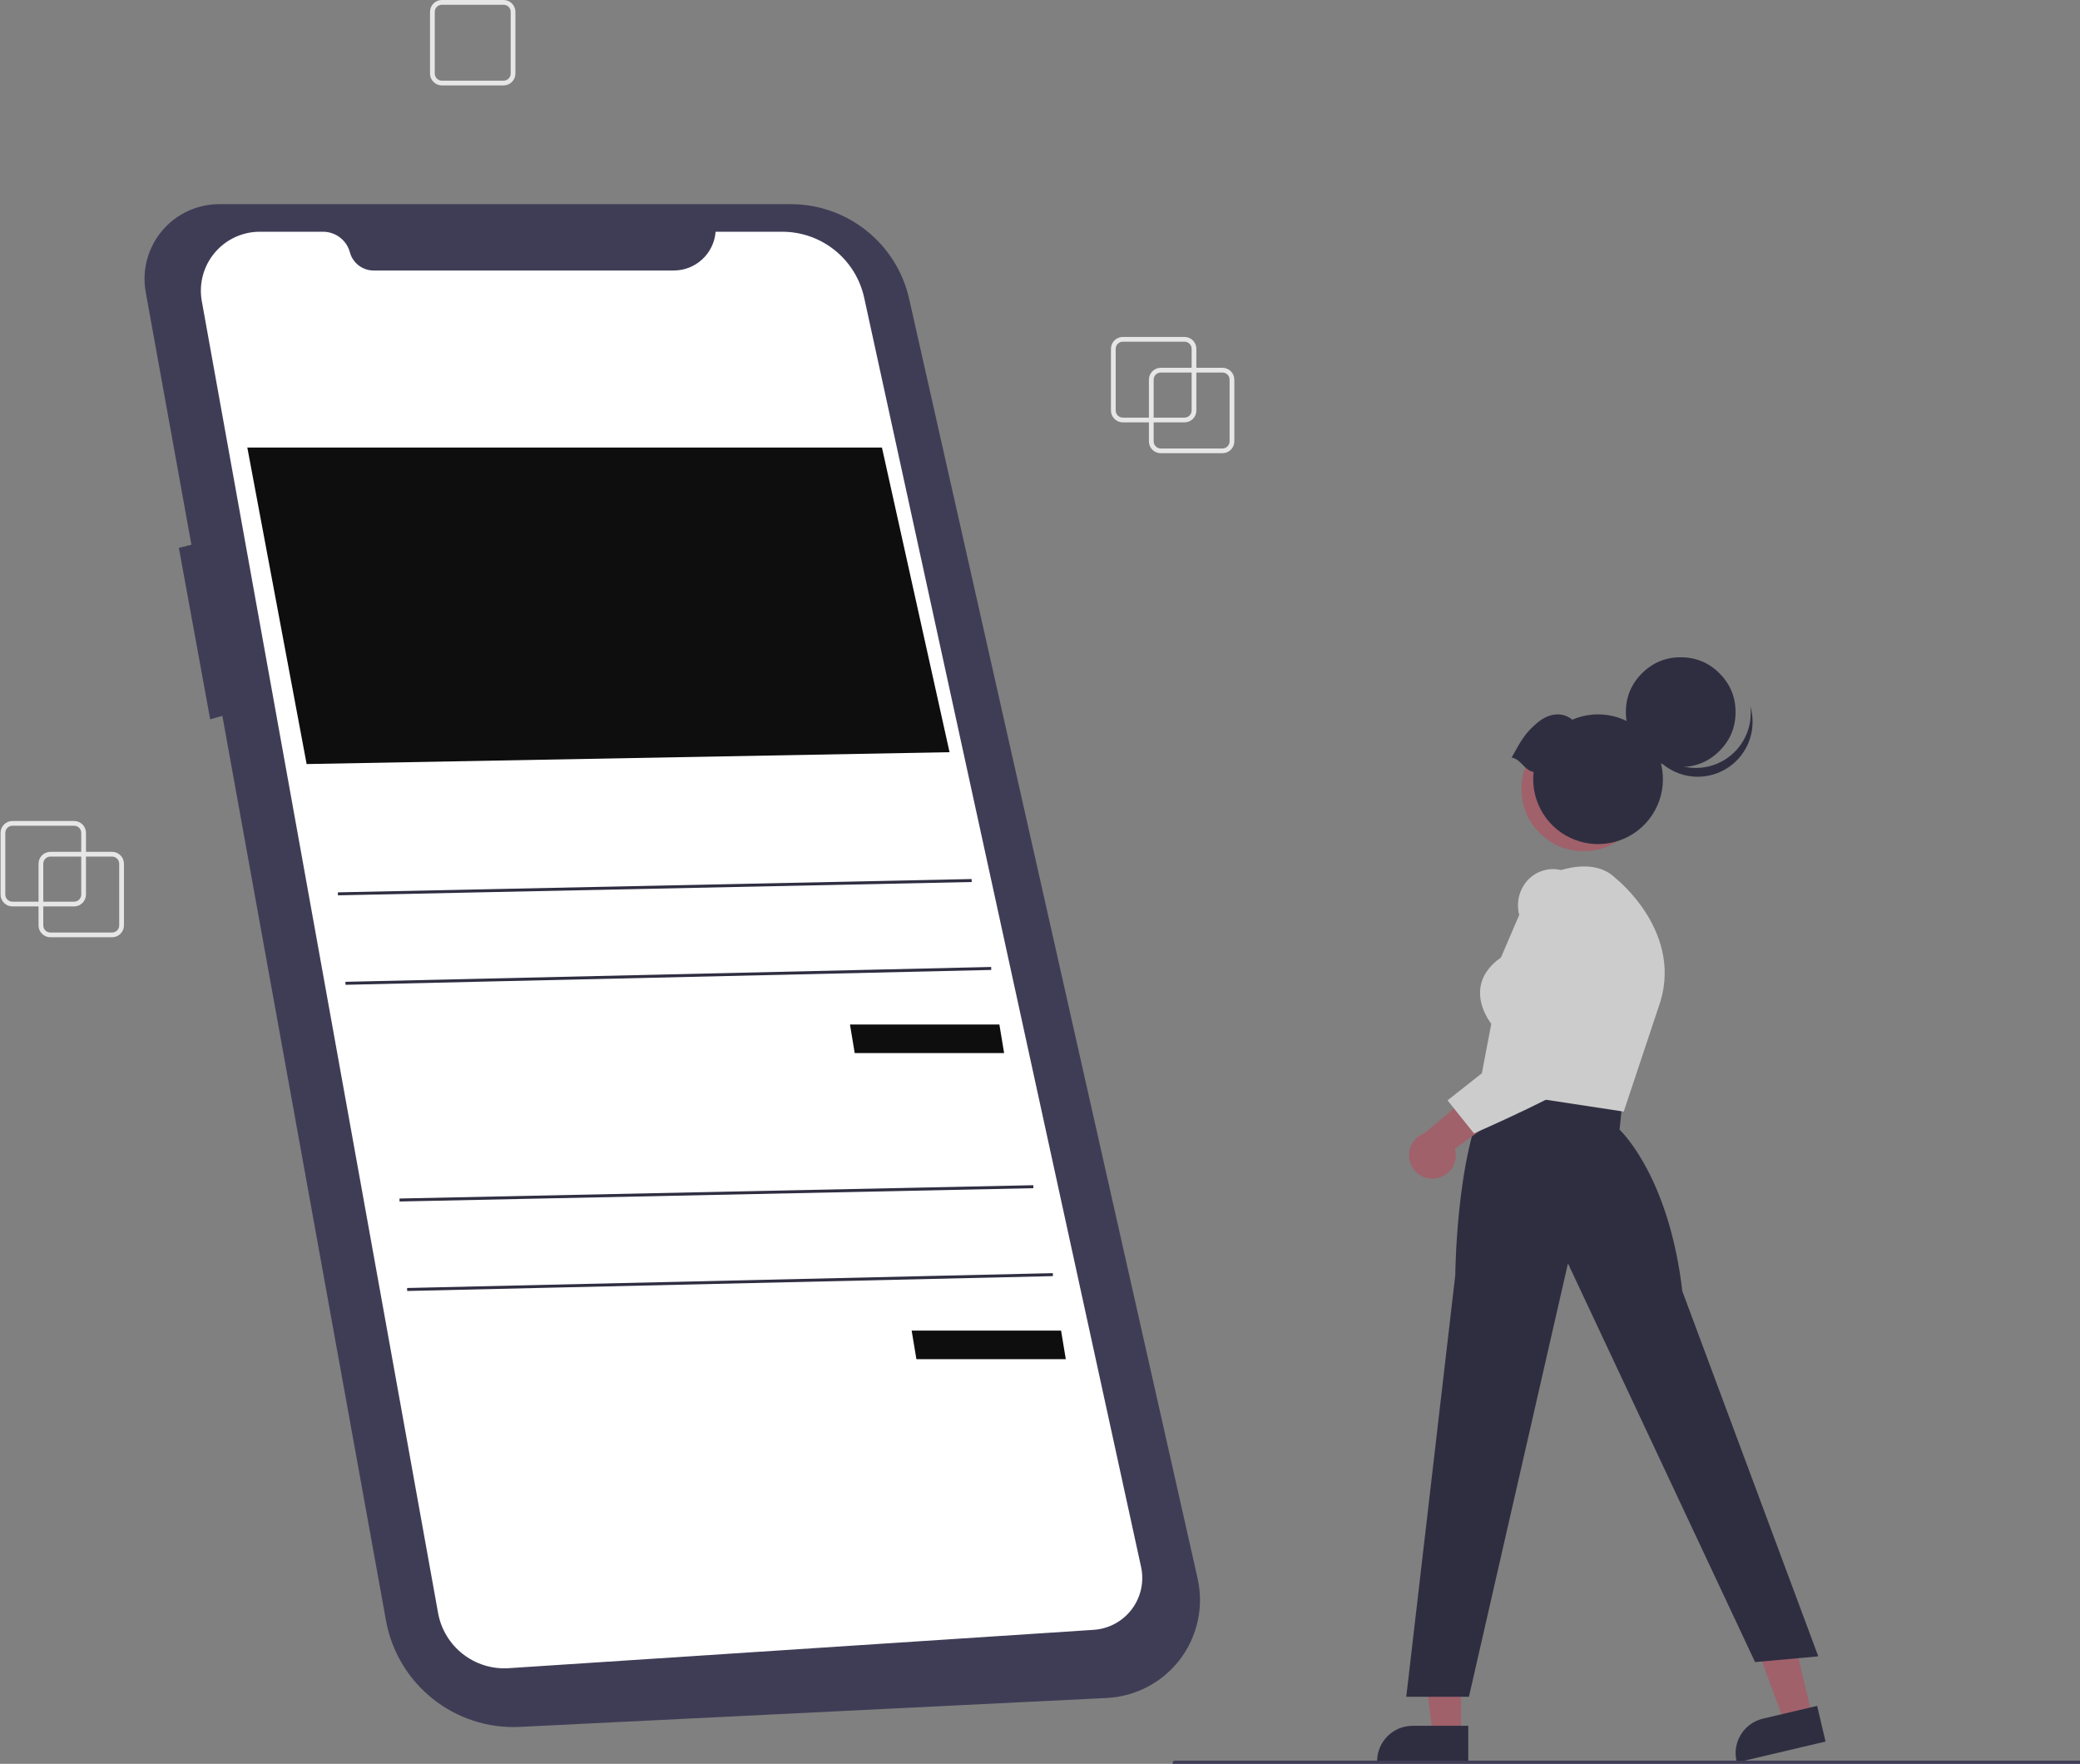 <?xml version="1.0" standalone="no"?>
<!DOCTYPE svg PUBLIC "-//W3C//DTD SVG 1.0//EN" "http://www.w3.org/TR/2001/REC-SVG-20010904/DTD/svg10.dtd">
<svg xmlns="http://www.w3.org/2000/svg" xmlns:xlink="http://www.w3.org/1999/xlink" id="body_1" width="263" height="223">

<rect width="100%" height="100%" fill="#808080" stroke="none"/>

<g transform="matrix(0.3 0 0 0.3 0.072 -0)">
    <path transform="matrix(1 0 0 1 -161.514 -78)"  d="M676.514 269L650.514 269C 647.754 268.997 645.517 266.76 645.514 264L645.514 264L645.514 238C 645.517 235.24 647.754 233.003 650.514 233L650.514 233L676.514 233C 679.274 233.003 681.511 235.24 681.514 238L681.514 238L681.514 264C 681.511 266.76 679.274 268.997 676.514 269zM650.514 235C 648.858 235.002 647.516 236.344 647.514 238L647.514 238L647.514 264C 647.516 265.656 648.858 266.998 650.514 267L650.514 267L676.514 267C 678.17 266.998 679.512 265.656 679.514 264L679.514 264L679.514 238C 679.512 236.344 678.17 235.002 676.514 235z" stroke="none" fill="#E6E6E6" fill-rule="nonzero" />
    <path transform="matrix(1 0 0 1 -161.514 -78)"  d="M373.514 114L347.514 114C 344.754 113.997 342.517 111.76 342.514 109L342.514 109L342.514 83C 342.517 80.24 344.754 78.003 347.514 78L347.514 78L373.514 78C 376.274 78.003 378.511 80.24 378.514 83L378.514 83L378.514 109C 378.511 111.76 376.274 113.997 373.514 114zM347.514 80C 345.858 80.002 344.516 81.344 344.514 83L344.514 83L344.514 109C 344.516 110.656 345.858 111.998 347.514 112L347.514 112L373.514 112C 375.17 111.998 376.512 110.656 376.514 109L376.514 109L376.514 83C 376.512 81.344 375.17 80.002 373.514 80z" stroke="none" fill="#E6E6E6" fill-rule="nonzero" />
    <path transform="matrix(1 0 0 1 -161.514 -78)"  d="M660.514 256L634.514 256C 631.754 255.997 629.517 253.76 629.514 251L629.514 251L629.514 225C 629.517 222.24 631.754 220.003 634.514 220L634.514 220L660.514 220C 663.274 220.003 665.511 222.24 665.514 225L665.514 225L665.514 251C 665.511 253.76 663.274 255.997 660.514 256zM634.514 222C 632.858 222.002 631.516 223.344 631.514 225L631.514 225L631.514 251C 631.516 252.656 632.858 253.998 634.514 254L634.514 254L660.514 254C 662.17 253.998 663.512 252.656 663.514 251L663.514 251L663.514 225C 663.512 223.344 662.17 222.002 660.514 222z" stroke="none" fill="#E6E6E6" fill-rule="nonzero" />
    <path transform="matrix(1 0 0 1 -161.514 -78)"  d="M208.514 473L182.514 473C 179.754 472.997 177.517 470.76 177.514 468L177.514 468L177.514 442C 177.517 439.24 179.754 437.003 182.514 437L182.514 437L208.514 437C 211.274 437.003 213.511 439.24 213.514 442L213.514 442L213.514 468C 213.511 470.76 211.274 472.997 208.514 473zM182.514 439C 180.858 439.002 179.516 440.344 179.514 442L179.514 442L179.514 468C 179.516 469.656 180.858 470.998 182.514 471L182.514 471L208.514 471C 210.17 470.998 211.512 469.656 211.514 468L211.514 468L211.514 442C 211.512 440.344 210.17 439.002 208.514 439z" stroke="none" fill="#E6E6E6" fill-rule="nonzero" />
    <path transform="matrix(1 0 0 1 -161.514 -78)"  d="M192.514 460L166.514 460C 163.754 459.997 161.517 457.76 161.514 455L161.514 455L161.514 429C 161.517 426.24 163.754 424.003 166.514 424L166.514 424L192.514 424C 195.274 424.003 197.511 426.24 197.514 429L197.514 429L197.514 455C 197.511 457.76 195.274 459.997 192.514 460zM166.514 426C 164.858 426.002 163.516 427.344 163.514 429L163.514 429L163.514 455C 163.516 456.656 164.858 457.998 166.514 458L166.514 458L192.514 458C 194.17 457.998 195.512 456.656 195.514 455L195.514 455L195.514 429C 195.512 427.344 194.17 426.002 192.514 426z" stroke="none" fill="#E6E6E6" fill-rule="nonzero" />
    <path transform="matrix(1 0 0 1 -161.514 -78)"  d="M253.943 164.039L494.559 164.039C 518.474 164.039 539.197 180.61 544.456 203.939L544.456 203.939L666.035 743.207C 668.719 755.113 666.005 767.597 658.619 777.314C 651.233 787.031 639.931 792.988 627.741 793.589L627.741 793.589L380.386 805.776C 352.988 807.126 328.839 787.942 323.956 760.948L323.956 760.948L254.989 379.68L249.859 381.146L236.662 308.882L241.944 307.562L222.693 201.136C 221.023 191.907 223.554 182.414 229.597 175.241C 235.639 168.068 244.565 163.961 253.943 164.039L253.943 164.039L253.943 164.039z" stroke="none" fill="#3F3D56" fill-rule="nonzero" />
    <path transform="matrix(1 0 0 1 -161.514 -78)"  d="M462.882 175.664L490.969 175.664C 507.588 175.664 521.963 187.24 525.505 203.477L525.505 203.477L642.204 738.345C 643.563 744.576 642.139 751.091 638.303 756.187C 634.467 761.283 628.601 764.453 622.236 764.87L622.236 764.87L375.682 781.029C 361.281 781.973 348.468 771.955 345.909 757.752L345.909 757.752L246.33 204.914C 245.025 197.67 246.999 190.221 251.72 184.574C 256.44 178.927 263.422 175.664 270.782 175.664L270.782 175.664L297.427 175.664C 302.729 175.664 307.371 179.222 308.75 184.341C 309.967 188.861 314.065 192.002 318.746 192.002L318.746 192.002L445.239 192.002C 454.485 192.002 462.173 184.883 462.882 175.664L462.882 175.664L462.882 175.664z" stroke="none" fill="#FFFFFF" fill-rule="nonzero" />
    <path d="M104 188.606L371.476 188.606L399.971 317L129 322L104 188.606L104 188.606" stroke="none" fill="#0E0E0E" fill-rule="nonzero" />
    <path d="M358 431.754L420.971 431.754L422.971 443.809L360 443.809L358 431.754L358 431.754" stroke="none" fill="#0E0E0E" fill-rule="nonzero" />
    <path transform="matrix(1 -0.021 0.021 1 -170.979 -68.642)"  d="M303.667 451.084L570.792 451.084L570.792 452.341L303.667 452.341z" stroke="none" fill="#2F2E41" fill-rule="nonzero" />
    <path transform="matrix(1 -0.023 0.023 1 -172.688 -67.644)"  d="M306.803 488.473L578.967 488.473L578.967 489.73L306.803 489.73z" stroke="none" fill="#2F2E41" fill-rule="nonzero" />
    <path d="M384 560.754L446.971 560.754L448.971 572.809L386 572.809L384 560.754L384 560.754" stroke="none" fill="#0E0E0E" fill-rule="nonzero" />
    <path transform="matrix(1 -0.021 0.021 1 -173.705 -68.062)"  d="M329.667 580.084L596.792 580.084L596.792 581.341L329.667 581.341z" stroke="none" fill="#2F2E41" fill-rule="nonzero" />
    <path transform="matrix(1 -0.023 0.023 1 -175.66 -67.009)"  d="M332.803 617.473L604.967 617.473L604.967 618.73L332.803 618.73z" stroke="none" fill="#2F2E41" fill-rule="nonzero" />
    <path d="M615.56 731.207L603.645 731.206L597.977 685.249L615.562 685.25L615.56 731.207L615.56 731.207" stroke="none" fill="#A0616A" fill-rule="nonzero" />
    <path transform="matrix(1 0 0 1 -161.514 -78)"  d="M780.112 820.757L741.693 820.755L741.693 820.269C 741.694 812.011 748.389 805.316 756.647 805.316L756.647 805.316L756.648 805.316L780.113 805.317L780.112 820.757z" stroke="none" fill="#2F2E41" fill-rule="nonzero" />
    <path d="M763.576 723.405L751.979 726.136L735.926 682.702L753.043 678.671L763.576 723.405L763.576 723.405" stroke="none" fill="#A0616A" fill-rule="nonzero" />
    <path transform="matrix(1 0 0 1 -161.514 -78)"  d="M930.695 811.951L893.3 820.757L893.188 820.284C 891.296 812.245 896.277 804.194 904.316 802.3L904.316 802.3L904.317 802.3L927.157 796.922L930.695 811.951z" stroke="none" fill="#2F2E41" fill-rule="nonzero" />
    <path transform="matrix(1 0 0 1 -161.514 -78)"  d="M774.639 615.366C 774.662 612.971 775.371 556.451 790.864 535.08L790.864 535.08L791.093 534.765L845.085 542.213L843.878 554.076C 846.252 556.386 864.933 575.906 870.327 622.13L870.327 622.13L927.635 776.045L900.993 778.466L822.127 610.449L780.392 793.084L753.981 793.084L774.639 615.366z" stroke="none" fill="#2F2E41" fill-rule="nonzero" />
    <path transform="matrix(1 0 0 1 -161.514 -78)"  d="M784.539 537.165L789.817 509.457C 788.784 508.127 784.206 501.74 785.225 494.253C 785.889 489.368 788.805 485.085 793.893 481.519L793.893 481.519L807.573 449.599L807.757 449.491C 808.678 448.948 830.46 436.353 842.334 448.236C 842.631 448.466 871.867 471.674 860.127 502.982L860.127 502.982L845.633 546.467L784.539 537.165z" stroke="none" fill="#CCCCCC" fill-rule="nonzero" />
    <path transform="matrix(1 0 0 1 -161.514 -78)"  d="M766.177 574.652C 769.057 574.323 771.645 572.734 773.242 570.314C 774.839 567.894 775.282 564.89 774.452 562.112L774.452 562.112L802.703 541.758L785.791 535.325L761.556 555.64C 756.878 557.382 754.243 562.348 755.422 567.198C 756.601 572.049 761.221 575.251 766.177 574.652L766.177 574.652L766.177 574.652z" stroke="none" fill="#A0616A" fill-rule="nonzero" />
    <path transform="matrix(1 0 0 1 -161.514 -78)"  d="M771.369 541.725L814.499 507.744L801.677 463.936C 800.455 459.743 801.03 455.23 803.265 451.478C 805.335 447.939 808.801 445.438 812.812 444.587C 820.195 443.025 826.898 447.159 832.729 456.877L832.729 456.877L832.773 456.965C 833.738 459.323 856.207 514.866 839.05 526.744C 822.268 538.362 783.351 555.276 782.96 555.447L782.96 555.447L782.503 555.644L771.369 541.725z" stroke="none" fill="#CCCCCC" fill-rule="nonzero" />
    <path d="M693.304 332.556C 693.304 339.771 690.754 345.929 685.652 351.031C 680.55 356.133 674.392 358.684 667.177 358.684C 659.962 358.684 653.803 356.133 648.702 351.031C 643.6 345.929 641.049 339.771 641.049 332.556C 641.049 325.341 643.6 319.183 648.702 314.081C 653.803 308.979 659.962 306.428 667.177 306.428C 674.392 306.428 680.55 308.979 685.652 314.081C 690.754 319.183 693.304 325.341 693.304 332.556C 693.304 332.86 693.299 333.164 693.289 333.468" stroke="none" fill="#A0616A" fill-rule="nonzero" />
    <path d="M731.253 300.114C 731.253 306.497 728.996 311.945 724.483 316.459C 719.97 320.972 714.522 323.229 708.139 323.229C 701.756 323.229 696.308 320.972 691.794 316.459C 687.281 311.945 685.024 306.497 685.024 300.114C 685.024 293.731 687.281 288.283 691.794 283.77C 696.308 279.257 701.756 277 708.139 277C 714.522 277 719.97 279.257 724.483 283.77C 728.996 288.283 731.253 293.731 731.253 300.114C 731.253 300.383 731.248 300.652 731.239 300.921" stroke="none" fill="#2F2E41" fill-rule="nonzero" />
    <path transform="matrix(1 0 0 1 -161.514 -78)"  d="M889.59 397.255C 883.519 401.642 875.699 402.816 868.608 400.405C 861.516 397.994 856.033 392.296 853.895 385.118C 854.982 393.762 860.837 401.06 869.039 403.997C 877.242 406.933 886.399 405.008 892.724 399.017C 899.05 393.027 901.471 383.989 898.985 375.639C 900.04 384.019 896.437 392.308 889.59 397.255z" stroke="none" fill="#2F2E41" fill-rule="nonzero" />
    <path transform="matrix(1 0 0 1 -161.514 -78)"  d="M798.37 397.28C 802.405 390.056 803.949 387.038 809.152 382.646C 813.753 378.76 819.413 377.62 823.977 381.301C 835.066 376.51 847.985 379.564 855.753 388.814C 863.522 398.065 864.298 411.317 857.663 421.411C 851.028 431.505 838.554 436.047 826.982 432.584C 815.41 429.12 807.482 418.473 807.483 406.393C 807.487 405.36 807.549 404.328 807.669 403.302C 803.702 402.745 802.338 397.837 798.37 397.28z" stroke="none" fill="#2F2E41" fill-rule="nonzero" />
    <path transform="matrix(1 0 0 1 -161.514 -78)"  d="M1037.486 822L656.486 822C 655.934 822 655.486 821.552 655.486 821C 655.486 820.448 655.934 820 656.486 820L656.486 820L1037.486 820C 1038.039 820 1038.486 820.448 1038.486 821C 1038.486 821.552 1038.039 822 1037.486 822z" stroke="none" fill="#3F3D56" fill-rule="nonzero" />
</g>
</svg>